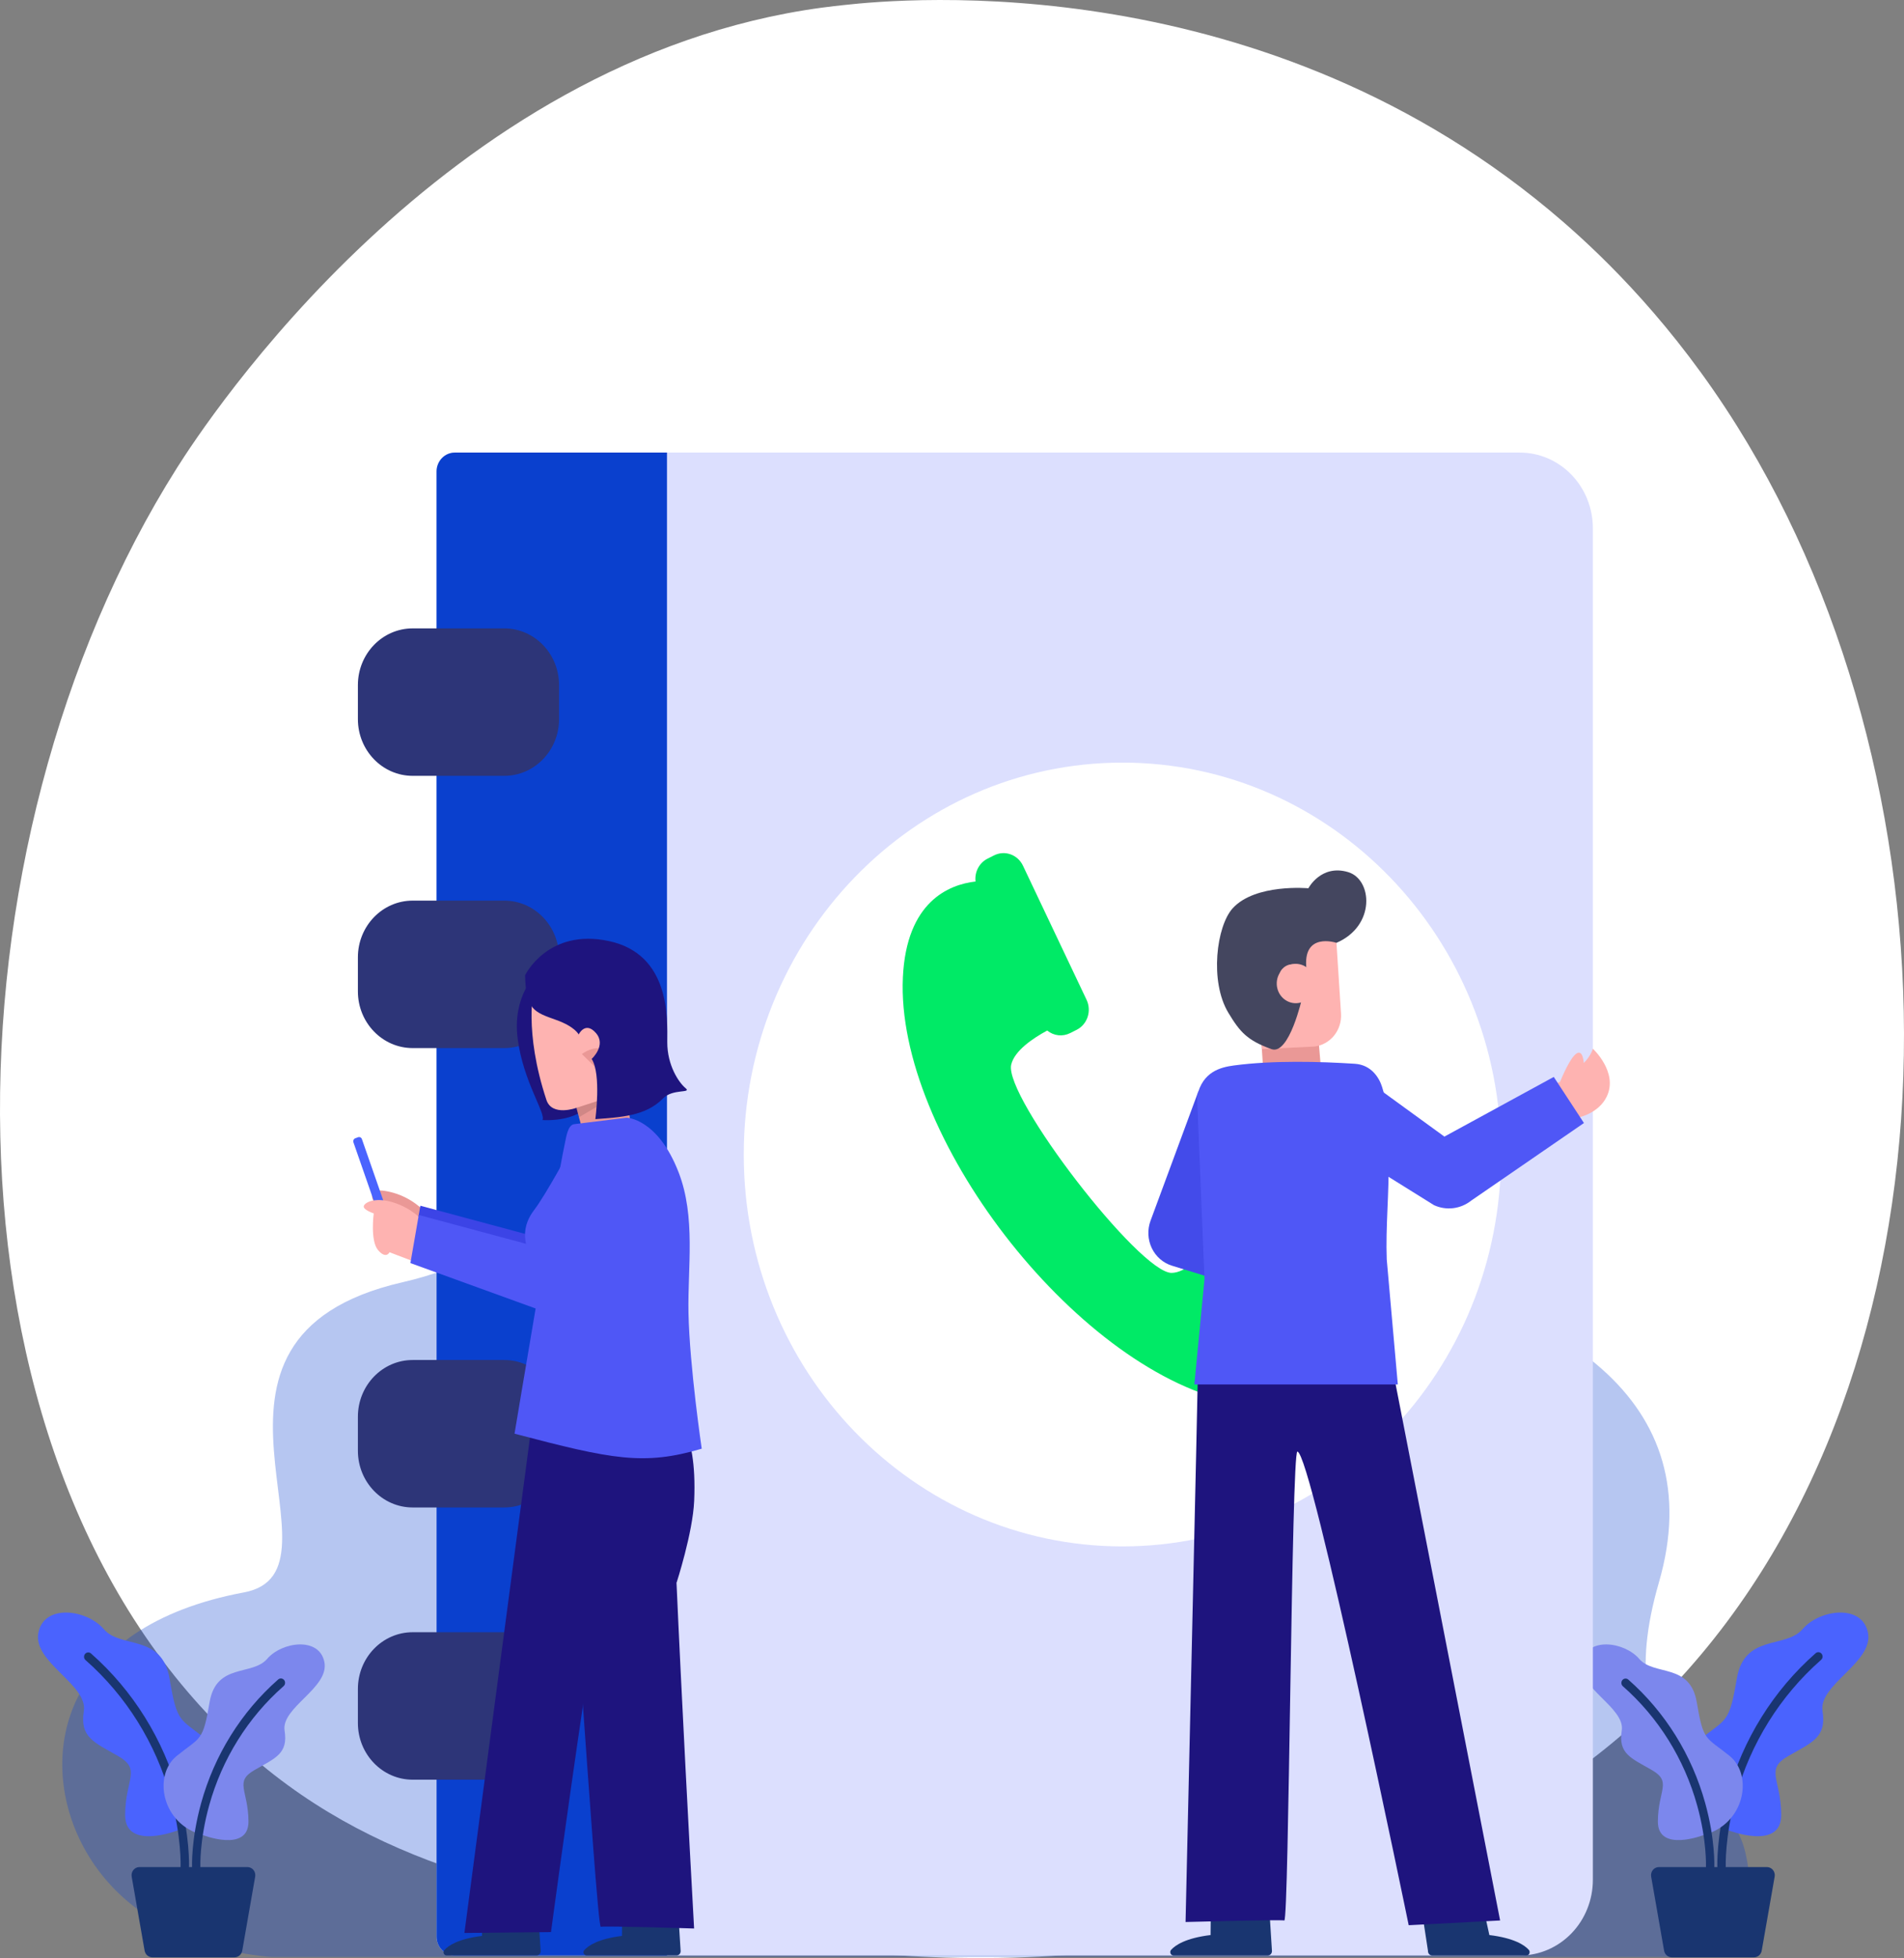 <svg width="428" height="440" viewBox="0 0 428 440" fill="none" xmlns="http://www.w3.org/2000/svg">
<rect x="0" y="0" width="428" height="440" fill="#808080" stroke="none"/>
<path d="M376.506 378.416C365.366 390.298 355.397 397.282 347.765 402.55C273.333 453.971 188.248 439.15 161.942 434.084C119.5 425.911 83.672 420.145 52.891 391.371C-17.053 325.996 -13.652 189.597 39.795 105.115C46.132 95.096 99.498 13.247 184.766 1.718C186.852 1.436 188.408 1.275 189.772 1.126C202.963 -0.322 284.703 -7.945 351.355 49.83C360.897 58.101 376.251 73.019 390.488 95.77C442.55 178.961 442.715 307.806 376.506 378.416Z" fill="white"/>
<path opacity="0.3" d="M61.296 439.745C61.296 439.745 30.588 438.813 18.18 413.883C8.418 394.276 13.875 365.474 54.827 357.833C80.295 353.082 35.457 300.77 90.455 288.142C145.453 275.513 144.916 219.155 199.138 208.045C253.36 196.936 253.445 275.913 301.996 284.239C350.547 292.566 384.791 314.575 372.902 355.606C361.012 396.636 388.331 398.247 392.405 416.563C396.478 434.88 384.953 439.745 384.953 439.745H61.296Z" fill="#0A40CE"/>
<path d="M39.956 411.302C39.956 411.302 28.071 415.943 28.13 407.807C28.188 399.671 31.853 397.653 26.532 394.592C21.211 391.531 17.9 390.434 18.845 384.499C19.791 378.563 7.375 373.549 8.616 366.944C9.856 360.338 19.497 361.614 23.335 366.087C27.173 370.561 36.402 367.066 38.116 377.219C39.831 387.373 40.365 386.029 46.514 390.983C52.663 395.936 50.484 408.499 39.956 411.302Z" fill="#4A63FE"/>
<path d="M41.545 420.531H41.501C41.251 420.519 41.017 420.405 40.848 420.215C40.679 420.024 40.589 419.772 40.599 419.514C40.599 419.415 40.842 412.707 38.333 403.676C35.011 391.729 28.354 381.062 19.198 373.013C19.018 372.841 18.91 372.605 18.895 372.352C18.881 372.1 18.961 371.852 19.119 371.659C19.278 371.467 19.502 371.346 19.745 371.32C19.988 371.295 20.231 371.368 20.423 371.524C29.881 379.842 36.75 390.868 40.165 403.215C42.741 412.558 42.495 419.316 42.483 419.586C42.475 419.839 42.373 420.078 42.198 420.254C42.023 420.43 41.789 420.529 41.545 420.531Z" fill="#193570"/>
<path d="M45.505 412.333C45.505 412.333 55.904 416.396 55.853 409.288C55.801 402.18 52.593 400.402 57.251 397.725C61.91 395.049 64.802 394.085 63.974 388.892C63.146 383.699 74.013 379.313 72.927 373.53C71.842 367.747 63.407 368.874 60.048 372.769C56.688 376.664 48.615 373.625 47.113 382.508C45.612 391.39 45.148 390.217 39.754 394.554C34.359 398.89 36.295 409.882 45.505 412.333Z" fill="#7C87ED"/>
<path d="M44.114 420.531C43.871 420.53 43.637 420.432 43.462 420.258C43.286 420.083 43.182 419.846 43.172 419.594C43.172 419.347 42.937 413.415 45.203 405.218C48.194 394.392 54.211 384.723 62.498 377.425C62.592 377.336 62.702 377.267 62.822 377.222C62.942 377.178 63.069 377.159 63.197 377.167C63.324 377.175 63.448 377.21 63.562 377.268C63.676 377.327 63.777 377.409 63.86 377.51C63.943 377.61 64.005 377.727 64.043 377.852C64.081 377.978 64.094 378.111 64.081 378.242C64.068 378.373 64.03 378.5 63.969 378.615C63.907 378.731 63.824 378.832 63.724 378.914C55.734 385.94 49.925 395.249 47.025 405.675C44.817 413.579 45.041 419.446 45.041 419.503C45.047 419.631 45.029 419.759 44.986 419.88C44.944 420 44.879 420.111 44.795 420.205C44.712 420.3 44.611 420.376 44.498 420.43C44.385 420.484 44.264 420.514 44.14 420.519L44.114 420.531Z" fill="#193570"/>
<path d="M52.718 439.833H34.245C33.832 439.833 33.431 439.682 33.114 439.408C32.797 439.134 32.582 438.754 32.508 438.333L29.601 421.703C29.555 421.44 29.566 421.17 29.632 420.911C29.698 420.653 29.818 420.413 29.984 420.208C30.15 420.003 30.357 419.837 30.591 419.724C30.825 419.611 31.08 419.552 31.338 419.552H55.625C55.883 419.552 56.138 419.611 56.372 419.724C56.606 419.837 56.813 420.003 56.979 420.208C57.144 420.413 57.264 420.653 57.331 420.911C57.397 421.17 57.407 421.44 57.361 421.703L54.454 438.333C54.38 438.754 54.166 439.134 53.849 439.408C53.531 439.682 53.131 439.833 52.718 439.833Z" fill="#193570"/>
<path d="M388.575 411.302C388.575 411.302 400.461 415.943 400.402 407.807C400.343 399.671 396.678 397.653 401.999 394.592C407.32 391.531 410.632 390.434 409.686 384.499C408.741 378.563 421.156 373.549 419.913 366.944C418.669 360.338 409.035 361.614 405.193 366.087C401.352 370.561 392.126 367.066 390.412 377.219C388.697 387.373 388.163 386.029 382.014 390.983C375.865 395.936 378.033 408.499 388.575 411.302Z" fill="#4A63FE"/>
<path d="M386.985 420.531H387.026C387.149 420.526 387.271 420.496 387.384 420.442C387.496 420.388 387.597 420.311 387.681 420.217C387.765 420.122 387.83 420.012 387.872 419.891C387.914 419.77 387.933 419.642 387.927 419.514C387.927 419.415 387.688 412.707 390.198 403.676C393.519 391.729 400.175 381.062 409.333 373.013C409.433 372.932 409.516 372.83 409.577 372.715C409.639 372.599 409.677 372.472 409.69 372.341C409.702 372.21 409.689 372.077 409.651 371.951C409.613 371.826 409.551 371.709 409.469 371.609C409.386 371.508 409.285 371.426 409.171 371.368C409.057 371.309 408.932 371.274 408.805 371.266C408.678 371.259 408.551 371.277 408.431 371.322C408.311 371.366 408.201 371.435 408.107 371.524C398.649 379.841 391.782 390.868 388.369 403.215C385.793 412.558 386.036 419.316 386.05 419.586C386.059 419.838 386.161 420.077 386.335 420.252C386.509 420.428 386.742 420.528 386.985 420.531Z" fill="#193570"/>
<path d="M383.026 412.333C383.026 412.333 372.623 416.396 372.674 409.288C372.726 402.18 375.935 400.402 371.28 397.725C366.625 395.049 363.725 394.085 364.553 388.892C365.381 383.699 354.518 379.313 355.604 373.53C356.689 367.747 365.123 368.874 368.483 372.769C371.843 376.664 379.916 373.625 381.414 382.508C382.911 391.39 383.382 390.217 388.773 394.554C394.164 398.89 392.236 409.882 383.026 412.333Z" fill="#7C87ED"/>
<path d="M384.417 420.531C384.661 420.53 384.894 420.432 385.07 420.258C385.245 420.083 385.349 419.845 385.359 419.594C385.359 419.346 385.591 413.415 383.324 405.218C380.336 394.391 374.318 384.721 366.029 377.425C365.935 377.342 365.825 377.278 365.707 377.238C365.589 377.199 365.465 377.183 365.341 377.193C365.217 377.204 365.096 377.239 364.985 377.297C364.875 377.355 364.776 377.436 364.695 377.534C364.615 377.631 364.553 377.745 364.515 377.867C364.477 377.989 364.462 378.118 364.472 378.246C364.481 378.374 364.515 378.499 364.572 378.614C364.628 378.728 364.706 378.83 364.8 378.914C372.791 385.939 378.6 395.248 381.499 405.675C383.707 413.578 383.486 419.445 383.483 419.503C383.477 419.631 383.496 419.759 383.539 419.88C383.582 420 383.647 420.111 383.731 420.206C383.815 420.3 383.917 420.376 384.029 420.43C384.142 420.484 384.264 420.514 384.388 420.519L384.417 420.531Z" fill="#193570"/>
<path d="M375.824 439.833H394.282C394.695 439.833 395.095 439.682 395.411 439.408C395.728 439.134 395.942 438.753 396.015 438.333L398.926 421.703C398.972 421.44 398.961 421.17 398.895 420.911C398.829 420.653 398.709 420.413 398.543 420.208C398.377 420.003 398.17 419.837 397.936 419.724C397.702 419.611 397.447 419.552 397.189 419.552H372.902C372.644 419.551 372.388 419.61 372.154 419.723C371.92 419.836 371.712 420.001 371.547 420.206C371.381 420.411 371.261 420.652 371.195 420.911C371.129 421.169 371.119 421.44 371.165 421.703L374.072 438.333C374.146 438.757 374.363 439.14 374.683 439.414C375.004 439.689 375.408 439.837 375.824 439.833Z" fill="#193570"/>
<path d="M102.236 101.698H341.636C345.992 101.698 350.169 103.488 353.249 106.675C356.329 109.862 358.059 114.183 358.059 118.69V422.43C358.059 426.937 356.329 431.259 353.249 434.445C350.169 437.632 345.992 439.422 341.636 439.422H102.236C101.146 439.422 100.102 438.974 99.332 438.178C98.562 437.381 98.129 436.3 98.129 435.173V105.947C98.129 104.82 98.562 103.74 99.332 102.943C100.102 102.146 101.146 101.698 102.236 101.698Z" fill="#DCDFFE"/>
<path d="M149.93 101.698H102.236C101.147 101.699 100.104 102.147 99.334 102.944C98.565 103.741 98.133 104.821 98.133 105.947V435.173C98.132 435.731 98.238 436.284 98.444 436.799C98.65 437.314 98.952 437.783 99.333 438.178C99.714 438.572 100.167 438.885 100.665 439.099C101.163 439.312 101.697 439.422 102.236 439.422H149.93V101.698Z" fill="#0A40CE"/>
<path d="M113.352 141.206H92.767C85.965 141.206 80.451 146.911 80.451 153.948V161.597C80.451 168.635 85.965 174.34 92.767 174.34H113.352C120.154 174.34 125.668 168.635 125.668 161.597V153.948C125.668 146.911 120.154 141.206 113.352 141.206Z" fill="#2D3578"/>
<path d="M113.352 202.38H92.767C85.965 202.38 80.451 208.086 80.451 215.123V222.772C80.451 229.81 85.965 235.515 92.767 235.515H113.352C120.154 235.515 125.668 229.81 125.668 222.772V215.123C125.668 208.086 120.154 202.38 113.352 202.38Z" fill="#2D3578"/>
<path d="M113.352 305.609H92.767C85.965 305.609 80.451 311.315 80.451 318.352V326.001C80.451 333.039 85.965 338.744 92.767 338.744H113.352C120.154 338.744 125.668 333.039 125.668 326.001V318.352C125.668 311.315 120.154 305.609 113.352 305.609Z" fill="#2D3578"/>
<path d="M113.352 366.78H92.767C85.965 366.78 80.451 372.485 80.451 379.523V387.172C80.451 394.209 85.965 399.915 92.767 399.915H113.352C120.154 399.915 125.668 394.209 125.668 387.172V379.523C125.668 372.485 120.154 366.78 113.352 366.78Z" fill="#2D3578"/>
<path d="M252.305 347.496C299.314 347.496 337.422 308.068 337.422 259.431C337.422 210.794 299.314 171.366 252.305 171.366C205.296 171.366 167.188 210.794 167.188 259.431C167.188 308.068 205.296 347.496 252.305 347.496Z" fill="white"/>
<path d="M219.291 198.086C213.267 198.767 203.766 202.635 202.96 219.596C201.271 255.065 241.37 307.079 276.464 314.937C292.563 318.542 298.377 309.344 300.383 303.249C301.335 303.608 302.372 303.651 303.349 303.371C304.326 303.091 305.194 302.503 305.832 301.688L306.855 300.382C307.665 299.341 308.043 298.01 307.905 296.682C307.767 295.353 307.125 294.136 306.119 293.297L280.876 272.163C280.378 271.747 279.806 271.437 279.192 271.251C278.578 271.064 277.935 271.005 277.299 271.075C276.663 271.146 276.047 271.346 275.486 271.663C274.924 271.98 274.429 272.409 274.028 272.924L273.008 274.23C272.432 274.969 272.068 275.861 271.961 276.804C271.853 277.748 272.006 278.703 272.401 279.56C270.098 282.366 266.514 286.002 263.367 286.033C256.192 286.078 225.664 246.483 227.305 239.249C228.041 236.082 232.244 233.276 235.401 231.574C236.12 232.163 236.985 232.53 237.896 232.631C238.808 232.733 239.729 232.566 240.553 232.149L242.025 231.41C242.599 231.119 243.112 230.714 243.534 230.218C243.957 229.722 244.281 229.144 244.488 228.518C244.694 227.892 244.78 227.231 244.739 226.57C244.699 225.91 244.533 225.265 244.251 224.671L229.944 194.511C229.372 193.314 228.365 192.402 227.144 191.973C225.923 191.545 224.587 191.636 223.431 192.226L221.959 192.965C221.057 193.428 220.316 194.169 219.838 195.086C219.36 196.004 219.169 197.051 219.291 198.086Z" fill="#00EA66"/>
<path d="M120.624 218.782C120.624 218.782 115.104 223.731 116.37 233.436C117.636 243.14 122.784 250.245 121.938 251.684C121.938 251.684 131.631 252.445 132.952 246.354C134.273 240.262 120.624 218.782 120.624 218.782Z" fill="#1E147E"/>
<path d="M139.983 240.875L142.125 254.714L131.869 257.471L129.588 248.962L139.983 240.875Z" fill="#EA9896"/>
<path d="M139.983 240.875L138.824 245.954L130.147 251.055L129.588 248.961L139.983 240.875Z" fill="black" fill-opacity="0.11"/>
<path d="M137.433 224.39L140.675 245.33L129.588 248.943C129.588 248.943 124.091 250.968 122.832 247.172C117.68 231.616 120.013 222.151 120.013 222.151L137.433 224.39Z" fill="url(#paint0_linear)"/>
<path d="M130.806 236.855C130.806 236.855 134.033 234.388 136.344 236.246C138.655 238.104 134.272 240.262 134.272 240.262L130.806 236.855Z" fill="#EA9896"/>
<path d="M118.029 219.158C118.029 219.158 123.148 208.498 136.921 211.479C150.695 214.46 150.021 228.878 149.996 234.151C149.97 239.424 152.619 243.289 154.099 244.511C155.578 245.733 151.228 244.583 149.05 246.818C145.113 250.857 139.394 251.048 133.834 251.482C133.834 251.482 135.199 241.32 132.999 237.955C132.999 237.955 136.362 234.909 133.963 232.137C131.564 229.366 130.077 232.461 130.077 232.461C130.077 232.461 129.278 230.71 125.028 229.194C119.983 227.397 118.232 226.876 118.029 219.158Z" fill="#1E147E"/>
<path d="M94.847 271.66C92.994 269.944 90.78 268.698 88.381 268.021C84.444 266.932 83.789 267.826 83.649 268.633C83.509 269.441 84.385 270.598 84.385 270.598C84.385 270.598 83.55 276.731 85.36 278.852C87.171 280.973 87.936 279.328 87.936 279.328L93.717 281.529L94.847 271.66Z" fill="#EA9896"/>
<path d="M147.468 268.18L132.403 291.785C131.751 292.803 130.789 293.568 129.671 293.957C128.552 294.347 127.339 294.339 126.225 293.936L92.617 281.753L94.494 270.944L126.284 279.484L134.747 260.695" fill="#3C44E6"/>
<path d="M120.775 426.413L121.533 438.409C121.54 438.537 121.523 438.665 121.48 438.786C121.438 438.906 121.373 439.017 121.288 439.11C121.203 439.203 121.101 439.278 120.988 439.329C120.874 439.38 120.751 439.406 120.628 439.407H100.389C100.254 439.408 100.122 439.368 100.009 439.292C99.895 439.217 99.806 439.108 99.752 438.98C99.698 438.853 99.681 438.711 99.704 438.574C99.727 438.436 99.789 438.309 99.881 438.207C100.83 437.149 103.075 435.672 108.344 435.021L108.407 428.514L120.775 426.413Z" fill="#193570"/>
<path d="M152.244 426.413L152.999 438.409C153.006 438.537 152.988 438.665 152.946 438.786C152.904 438.906 152.839 439.017 152.754 439.11C152.669 439.203 152.567 439.278 152.453 439.329C152.34 439.38 152.217 439.406 152.093 439.407H131.854C131.72 439.408 131.588 439.368 131.474 439.292C131.361 439.217 131.272 439.108 131.218 438.98C131.164 438.853 131.147 438.711 131.17 438.574C131.193 438.436 131.254 438.309 131.347 438.207C132.296 437.149 134.541 435.672 139.81 435.021L139.869 428.514L152.244 426.413Z" fill="#193570"/>
<path d="M142.404 311.32C132.101 309.481 120.922 309.481 120.922 309.481L104.396 434.359L123.858 434.157C123.858 434.157 137.657 331.232 140.664 330.741" fill="#1E147E"/>
<path d="M125.717 317.617C126.983 317.499 134.033 433.231 135.053 432.976C136.072 432.721 156.027 433.357 156.027 433.357C156.027 433.357 149.647 319.091 151.185 317.888C151.185 317.888 136.12 311.975 125.702 313.045" fill="#1E147E"/>
<path d="M120.437 321.059L128.002 341.234L136.687 332.694L138.707 321.059H120.437Z" fill="#1E147E"/>
<path d="M151.2 317.888C151.2 317.888 156.789 320.039 156.042 337.27C155.733 344.435 152.086 355.659 152.086 355.659C152.086 355.659 142.265 318.554 151.2 317.888Z" fill="#1E147E"/>
<path d="M126.95 257.06C125.169 265.196 115.66 322.163 115.66 322.163C137.514 327.916 144.705 329.397 157.742 325.536C157.742 325.536 155.012 307.121 154.762 295.002C154.556 284.894 156.443 273.469 152.532 263.402C147.825 251.276 140.863 251.162 140.863 251.162L129.088 252.609C127.605 252.784 127.281 255.559 126.95 257.06Z" fill="#4F57F6"/>
<path d="M128.274 258.099C128.274 258.099 122.755 268.379 120.083 271.885C117.827 274.847 115.84 279.934 123.137 287.297C130.434 294.66 128.274 258.099 128.274 258.099Z" fill="#4F57F6"/>
<path d="M79.444 256.684L85.797 274.932C85.924 275.296 86.312 275.484 86.664 275.353L87.301 275.116C87.653 274.985 87.835 274.583 87.709 274.219L81.356 255.972C81.229 255.608 80.841 255.419 80.489 255.55L79.852 255.788C79.5 255.919 79.317 256.32 79.444 256.684Z" fill="#4A63FE"/>
<path d="M94.486 273.731C92.636 272.013 90.424 270.765 88.025 270.088C84.084 268.999 81.912 270.259 81.769 271.062C81.625 271.866 84.014 272.669 84.014 272.669C84.014 272.669 83.178 278.803 84.989 280.919C86.799 283.036 87.565 281.395 87.565 281.395L93.346 283.6L94.486 273.731Z" fill="url(#paint1_linear)"/>
<path d="M147.107 270.252L132.042 293.857C131.391 294.876 130.429 295.641 129.31 296.032C128.191 296.422 126.978 296.415 125.863 296.011L92.256 283.828L94.136 273.02L125.922 281.563L134.386 262.774" fill="#4F57F6"/>
<path d="M269.384 245.223L258.628 274.314C258.262 275.301 258.098 276.357 258.146 277.413C258.193 278.469 258.451 279.504 258.903 280.453C259.356 281.401 259.993 282.242 260.774 282.924C261.555 283.606 262.465 284.113 263.444 284.414L297.615 294.919L302.645 285.233L273.207 274.858L279.198 259.191" fill="#434BEA"/>
<path d="M283.116 227.562L284.01 241.241C284.033 241.595 284.123 241.941 284.276 242.259C284.429 242.576 284.642 242.859 284.902 243.09C285.163 243.321 285.465 243.496 285.791 243.605C286.118 243.714 286.462 243.754 286.803 243.723L294.582 243.038C294.921 243.009 295.251 242.911 295.553 242.75C295.855 242.589 296.123 242.367 296.342 242.099C296.561 241.83 296.726 241.518 296.829 241.183C296.931 240.848 296.968 240.495 296.938 240.145L296.235 231.769L283.116 227.562Z" fill="#EA9896"/>
<path d="M283.661 235.743L295.436 235.172C297.17 234.976 298.763 234.096 299.883 232.714C301.004 231.332 301.565 229.555 301.449 227.755L300.128 207.307L279.032 210.84L278.885 225.657C278.885 225.657 280.305 228.909 283.128 227.561L283.661 235.743Z" fill="url(#paint2_linear)"/>
<path d="M293.681 217.758C293.681 217.758 290.369 215.336 288.217 217.758C286.064 220.179 290.752 222.604 292.706 224.23C292.706 224.23 289.821 237.174 285.825 235.754C280.353 233.794 278.715 231.882 276.121 227.58C271.867 220.529 273.453 208.099 277.096 204.101C282.204 198.501 294.108 199.605 294.108 199.605C294.108 199.605 296.956 194.153 303.042 195.969C308.511 197.602 309.28 208.053 300.422 211.868C300.411 211.857 292.706 209.287 293.681 217.758Z" fill="#44465F"/>
<path d="M292.257 225.315C294.555 224.754 295.979 222.371 295.436 219.993C294.894 217.615 292.591 216.142 290.292 216.703C287.994 217.265 286.571 219.647 287.113 222.025C287.656 224.403 289.959 225.876 292.257 225.315Z" fill="url(#paint3_linear)"/>
<path d="M285.129 425.811L285.92 438.375C285.929 438.509 285.911 438.643 285.867 438.77C285.823 438.896 285.755 439.012 285.666 439.11C285.578 439.208 285.471 439.287 285.352 439.34C285.233 439.394 285.104 439.421 284.974 439.422H263.775C263.637 439.417 263.502 439.371 263.388 439.291C263.273 439.211 263.182 439.098 263.127 438.967C263.071 438.836 263.052 438.691 263.072 438.549C263.093 438.407 263.151 438.274 263.241 438.165C264.239 437.057 266.59 435.5 272.125 434.826L272.187 428.012L285.129 425.811Z" fill="#193570"/>
<path d="M319.156 426.375L320.996 438.375C320.988 438.509 321.006 438.644 321.05 438.771C321.094 438.898 321.162 439.014 321.251 439.112C321.34 439.21 321.448 439.288 321.567 439.341C321.687 439.395 321.815 439.422 321.946 439.422H343.141C343.28 439.417 343.414 439.372 343.529 439.291C343.643 439.211 343.734 439.099 343.79 438.967C343.845 438.836 343.864 438.691 343.844 438.549C343.824 438.407 343.765 438.274 343.675 438.166C342.681 437.058 340.326 435.5 334.792 434.827L333.268 427.859L319.156 426.375Z" fill="#193570"/>
<path d="M313.202 308.392L337.209 431.552L316.661 432.618C316.661 432.618 294.844 326.454 291.639 326.187C290.299 326.077 289.758 431.777 288.695 431.552C287.631 431.328 266.502 431.895 266.502 431.895C266.502 431.895 269.357 306.824 269.306 306.824L313.202 308.392Z" fill="#1E147E"/>
<path d="M310.686 244.279C310.013 242.094 308.199 239.284 304.574 239.044C296.868 238.538 286.105 238.245 277.343 239.425C274.366 239.828 270.319 240.799 269.086 246.35L270.757 287.415L268.482 311.1H314.215L311.727 283.025C311.448 275.791 312.294 267.636 312.121 260.974C314.266 260.14 312.474 250.096 310.686 244.279Z" fill="#4F57F6"/>
<path d="M358.059 235.655C358.059 235.655 357.691 237.178 356.024 238.872C355.94 237.89 355.616 235.907 354.361 236.748C352.933 237.711 351.134 242.01 350.681 243.117C350.393 243.249 350.088 243.338 349.776 243.38C346.832 243.704 354.825 251.109 354.825 251.109C354.825 251.109 359.344 250.229 361.18 246.415C363.811 240.944 358.059 235.655 358.059 235.655Z" fill="url(#paint4_linear)"/>
<path d="M307.26 242.744L324.687 255.407L349.269 241.998L356.054 252.354L330.719 269.787C329.541 270.72 328.142 271.307 326.669 271.487C325.196 271.667 323.703 271.434 322.347 270.811L303.58 259.119" fill="#4F57F6"/>
<defs>
<linearGradient id="paint0_linear" x1="86374.5" y1="85731.4" x2="89424.6" y2="80117" gradientUnits="userSpaceOnUse">
<stop stop-color="#FF928E"/>
<stop offset="1" stop-color="#FEB3B1"/>
</linearGradient>
<linearGradient id="paint1_linear" x1="51876.2" y1="43869.1" x2="53286.4" y2="40812.1" gradientUnits="userSpaceOnUse">
<stop stop-color="#FF928E"/>
<stop offset="1" stop-color="#FEB3B1"/>
</linearGradient>
<linearGradient id="paint2_linear" x1="92193.2" y1="89173.4" x2="95325" y2="83269.3" gradientUnits="userSpaceOnUse">
<stop stop-color="#FF928E"/>
<stop offset="1" stop-color="#FEB3B1"/>
</linearGradient>
<linearGradient id="paint3_linear" x1="40313.9" y1="18886.3" x2="40686" y2="16751.2" gradientUnits="userSpaceOnUse">
<stop stop-color="#FF928E"/>
<stop offset="1" stop-color="#FEB3B1"/>
</linearGradient>
<linearGradient id="paint4_linear" x1="52226.1" y1="48584.4" x2="53891.5" y2="45323.6" gradientUnits="userSpaceOnUse">
<stop stop-color="#FF928E"/>
<stop offset="1" stop-color="#FEB3B1"/>
</linearGradient>
</defs>
</svg>

